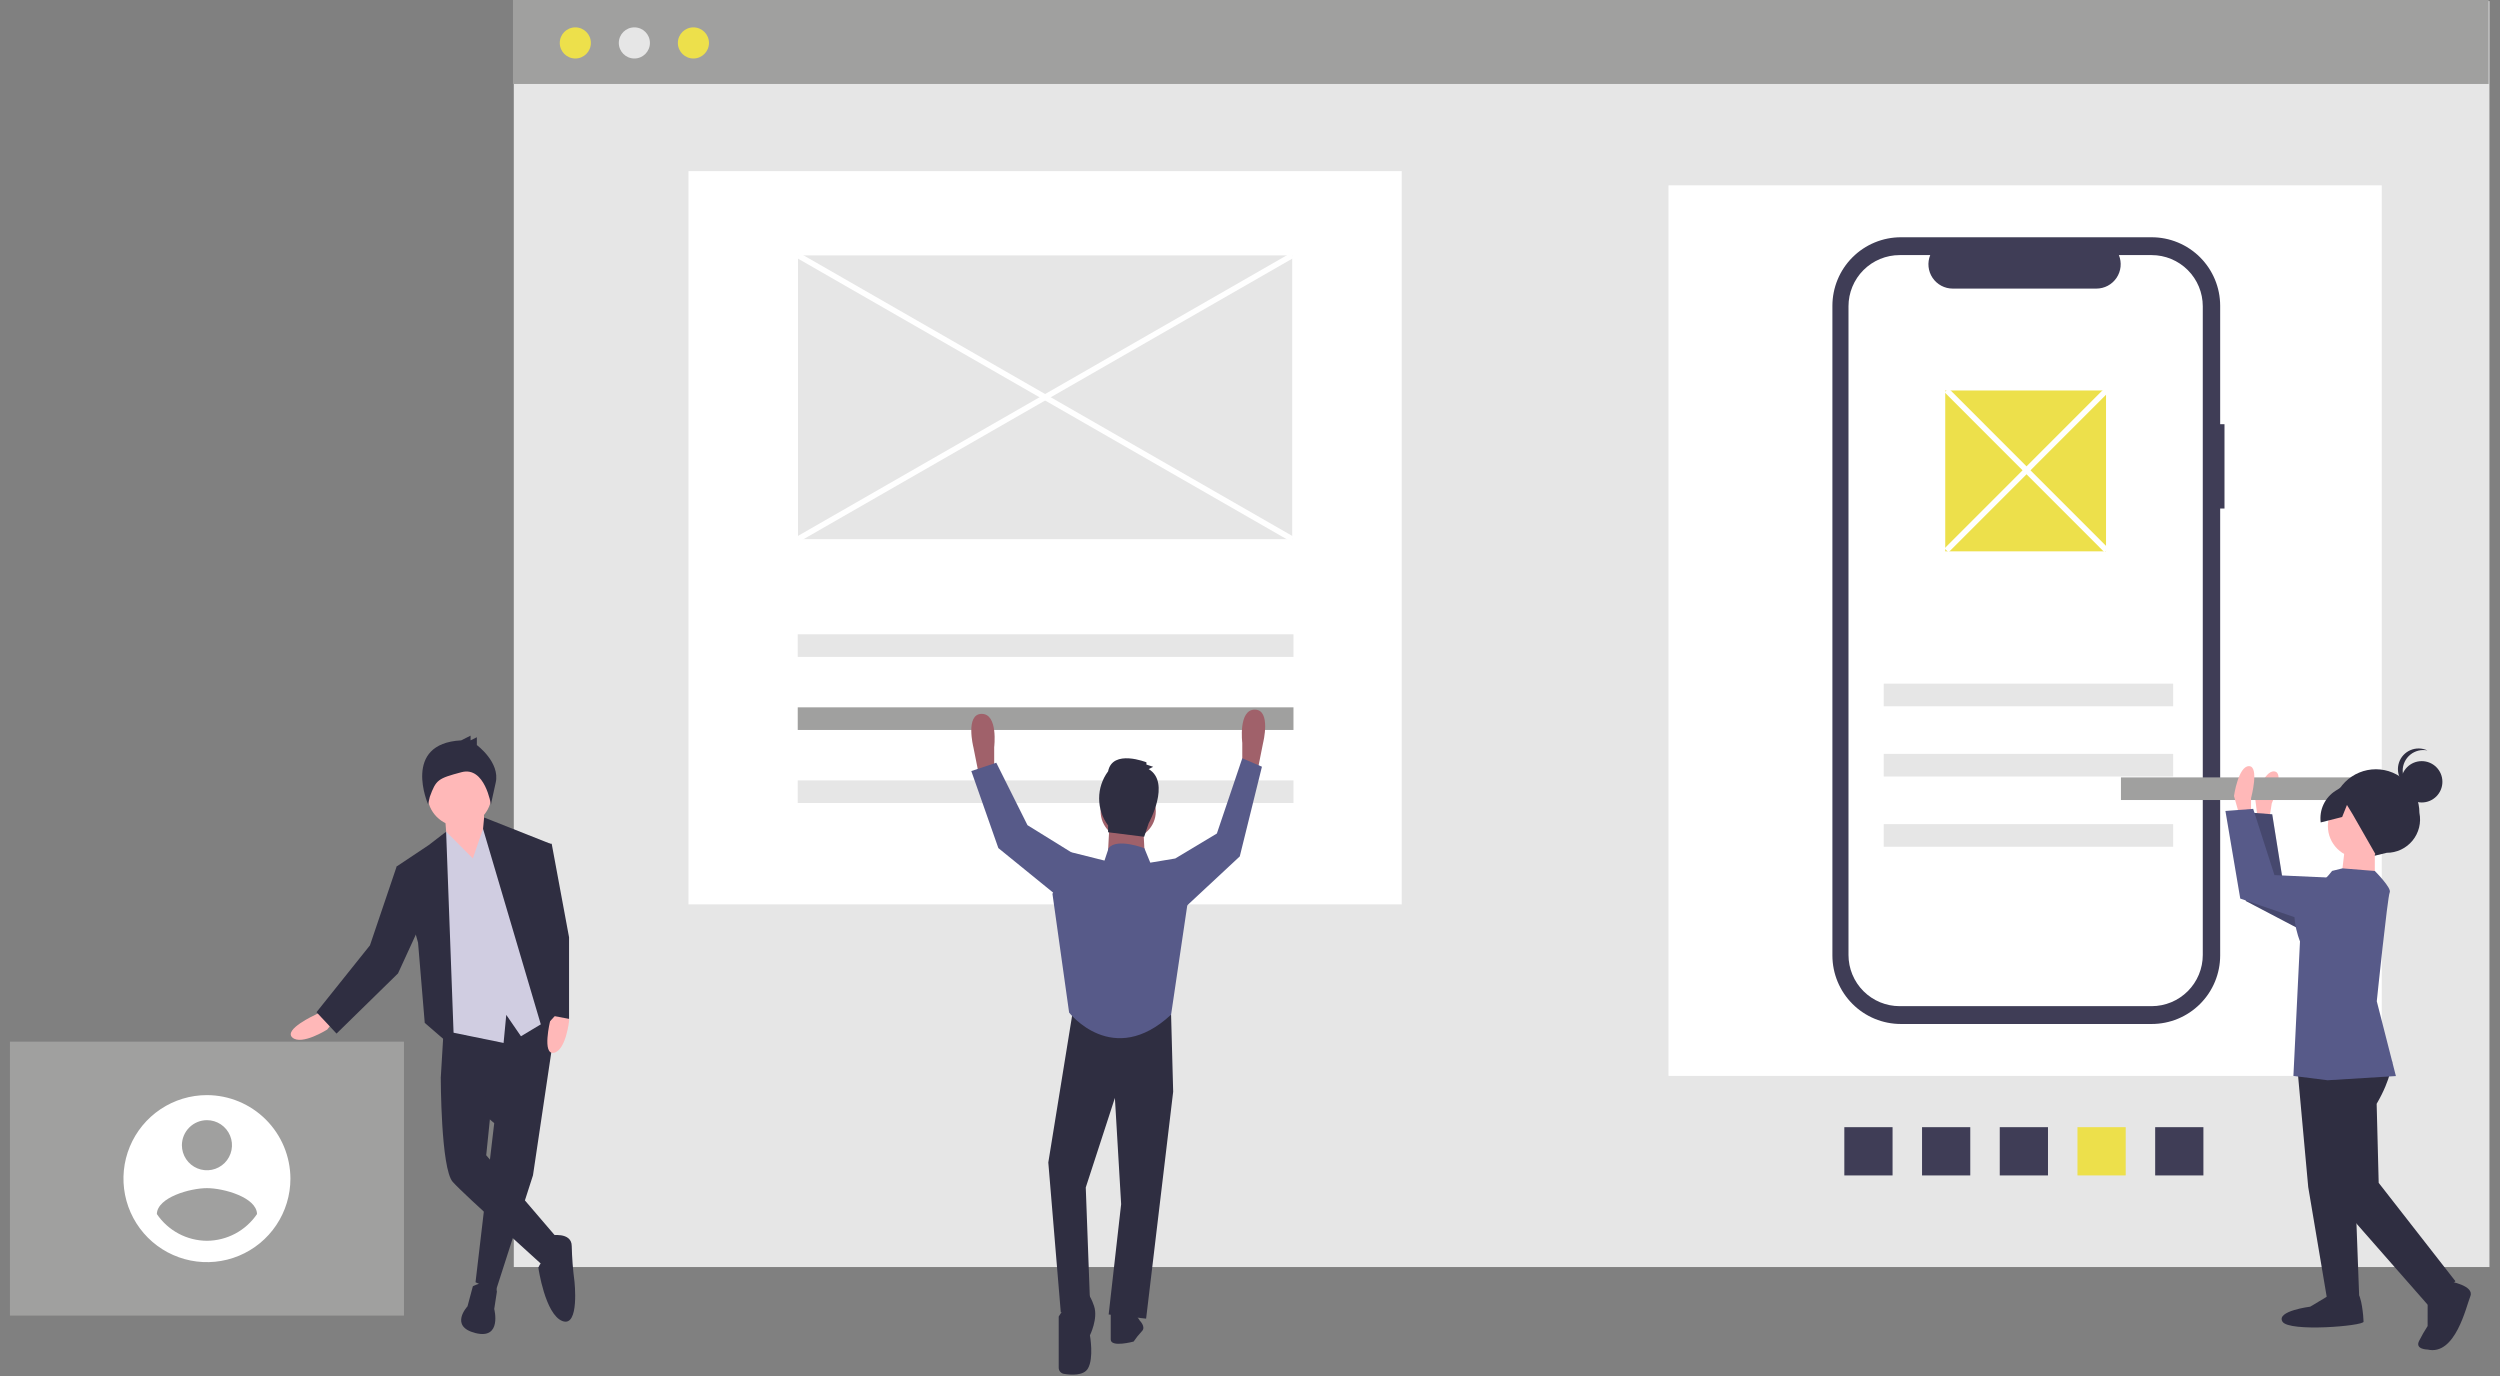 <svg width="625" height="344" viewBox="0 0 625 344" fill="none" xmlns="http://www.w3.org/2000/svg">
<rect x="0" y="0" width="625" height="344" fill="#808080" stroke="none"/>
<g clip-path="url(#clip0)">
<path d="M622.365 0.28H128.449V316.761H622.365V0.28Z" fill="#E6E6E6"/>
<path d="M350.434 42.778H172.123V226.092H350.434V42.778Z" fill="white"/>
<path d="M595.435 46.333H417.125V268.979H595.435V46.333Z" fill="white"/>
<path d="M622.154 -7.62939e-05H128.237V20.994H622.154V-7.62939e-05Z" fill="#A0A09F"/>
<path d="M143.831 14.624C145.979 14.624 147.72 12.882 147.72 10.733C147.72 8.584 145.979 6.842 143.831 6.842C141.683 6.842 139.942 8.584 139.942 10.733C139.942 12.882 141.683 14.624 143.831 14.624Z" fill="#EDE04B"/>
<path d="M158.592 14.624C160.74 14.624 162.481 12.882 162.481 10.733C162.481 8.584 160.74 6.842 158.592 6.842C156.444 6.842 154.703 8.584 154.703 10.733C154.703 12.882 156.444 14.624 158.592 14.624Z" fill="#E6E6E6"/>
<path d="M173.355 14.624C175.503 14.624 177.244 12.882 177.244 10.733C177.244 8.584 175.503 6.842 173.355 6.842C171.207 6.842 169.466 8.584 169.466 10.733C169.466 12.882 171.207 14.624 173.355 14.624Z" fill="#EDE04B"/>
<path d="M556.123 106.054H555.043V76.45C555.043 74.2 554.6 71.971 553.739 69.893C552.878 67.814 551.617 65.925 550.027 64.334C548.436 62.743 546.548 61.481 544.471 60.62C542.393 59.758 540.166 59.315 537.917 59.315H475.226C472.977 59.315 470.75 59.758 468.672 60.62C466.595 61.481 464.707 62.743 463.116 64.334C461.526 65.925 460.264 67.814 459.404 69.893C458.543 71.971 458.1 74.2 458.1 76.45V238.863C458.1 241.113 458.543 243.341 459.404 245.42C460.264 247.498 461.526 249.387 463.116 250.978C464.707 252.569 466.595 253.832 468.672 254.693C470.75 255.554 472.977 255.997 475.226 255.997H537.917C540.166 255.997 542.393 255.554 544.471 254.693C546.548 253.832 548.436 252.569 550.027 250.978C551.617 249.387 552.878 247.498 553.739 245.42C554.6 243.341 555.043 241.113 555.043 238.863V127.127H556.123V106.054Z" fill="#3F3D56"/>
<path d="M537.905 63.773H529.722C530.098 64.696 530.242 65.698 530.14 66.689C530.038 67.681 529.695 68.633 529.139 69.46C528.583 70.287 527.832 70.965 526.953 71.434C526.074 71.903 525.092 72.148 524.096 72.148H488.181C487.185 72.148 486.204 71.903 485.325 71.434C484.445 70.965 483.695 70.287 483.139 69.46C482.583 68.633 482.239 67.681 482.137 66.689C482.036 65.698 482.179 64.696 482.556 63.773H474.913C473.233 63.773 471.57 64.104 470.018 64.747C468.467 65.39 467.057 66.333 465.869 67.521C464.681 68.709 463.739 70.12 463.097 71.672C462.454 73.225 462.123 74.888 462.123 76.569V238.743C462.123 240.424 462.454 242.088 463.097 243.64C463.739 245.193 464.681 246.603 465.869 247.791C467.057 248.98 468.467 249.922 470.018 250.565C471.57 251.208 473.233 251.539 474.913 251.539H537.905C539.585 251.539 541.248 251.208 542.799 250.565C544.351 249.922 545.761 248.98 546.949 247.791C548.136 246.603 549.078 245.193 549.721 243.64C550.364 242.088 550.695 240.424 550.695 238.743V76.569C550.695 73.175 549.347 69.921 546.949 67.521C544.55 65.121 541.297 63.773 537.905 63.773Z" fill="white"/>
<path d="M323.369 158.574H199.434V164.23H323.369V158.574Z" fill="#E6E6E6"/>
<path d="M323.369 176.835H199.434V182.491H323.369V176.835Z" fill="#A0A09F"/>
<path d="M323.369 195.096H199.434V200.752H323.369V195.096Z" fill="#E6E6E6"/>
<path d="M543.287 170.914H470.935V176.57H543.287V170.914Z" fill="#E6E6E6"/>
<path d="M543.287 188.473H470.935V194.129H543.287V188.473Z" fill="#E6E6E6"/>
<path d="M543.287 206.032H470.935V211.688H543.287V206.032Z" fill="#E6E6E6"/>
<path d="M550.852 293.858V281.793H538.793V293.858H550.852Z" fill="#3F3D56"/>
<path d="M531.424 293.858V281.793H519.365V293.858H531.424Z" fill="#EDE04B"/>
<path d="M511.996 293.858V281.793H499.938V293.858H511.996Z" fill="#3F3D56"/>
<path d="M492.568 293.858V281.793H480.51V293.858H492.568Z" fill="#3F3D56"/>
<path d="M473.141 293.858V281.793H461.082V293.858H473.141Z" fill="#3F3D56"/>
<path d="M526.507 97.62H486.311V137.835H526.507V97.62Z" fill="#EDE04B"/>
<path d="M245.426 193.563L244.905 194.604L243.345 186.796C243.345 186.796 241.263 178.468 245.426 178.468C249.588 178.468 248.547 186.796 248.547 186.796V192.522L245.426 193.563Z" fill="#A0616A"/>
<path d="M313.691 192.497L314.211 193.538L315.772 185.73C315.772 185.73 317.853 177.402 313.691 177.402C309.528 177.402 310.569 185.73 310.569 185.73V191.456L313.691 192.497Z" fill="#A0616A"/>
<path d="M268.319 252.102L262.076 290.622L265.197 328.1L272.481 324.978L271.44 296.868L278.724 274.485L280.285 301.032L277.164 328.621L286.529 329.662L293.293 272.924L292.772 253.664L268.319 252.102Z" fill="#2F2E41"/>
<path d="M268.319 323.416L264.677 329.142V341.936C264.677 342.304 264.808 342.661 265.047 342.942C265.286 343.222 265.616 343.409 265.98 343.467C267.765 343.76 270.873 343.969 271.961 342.155C273.522 339.552 272.481 333.827 272.481 333.827C272.481 333.827 274.562 329.662 273.522 326.539C272.481 323.416 271.441 322.895 271.441 322.895L268.319 323.416Z" fill="#2F2E41"/>
<path d="M283.927 328.621L284.968 330.183C284.968 330.183 286.529 331.744 285.488 332.785C284.724 333.595 284.028 334.465 283.407 335.388C283.407 335.388 277.684 336.95 277.684 334.868V328.101L283.927 328.621Z" fill="#2F2E41"/>
<path d="M282.052 209.736C285.861 209.736 288.949 206.647 288.949 202.836C288.949 199.025 285.861 195.936 282.052 195.936C278.243 195.936 275.156 199.025 275.156 202.836C275.156 206.647 278.243 209.736 282.052 209.736Z" fill="#A0616A"/>
<path d="M277.423 204.993L276.903 214.884L286.268 215.404L285.748 205.514L277.423 204.993Z" fill="#A0616A"/>
<path d="M287.569 215.664L286.092 212.055C286.092 212.055 279.244 209.418 277.163 212.021L276.123 215.144L267.798 213.062L263.115 223.473L267.278 253.143C267.278 253.143 278.204 267.198 292.772 253.664L296.934 225.555L293.812 214.623L287.569 215.664Z" fill="#575A89"/>
<path d="M292.772 216.706L293.813 214.623L304.218 208.377L310.569 189.57L315.483 191.677L309.941 214.103L294.853 228.157L292.772 216.706Z" fill="#575A89"/>
<path d="M268.839 214.103L267.798 213.062L256.872 206.295L249.068 190.679L242.825 192.76L249.588 212.02L266.238 225.555L268.839 214.103Z" fill="#575A89"/>
<path d="M287.171 192.269L288.298 191.705L286.607 191.141V190.577C286.607 190.577 278.15 187.192 277.022 192.833C275.567 194.79 274.781 197.164 274.781 199.602C274.781 202.041 275.567 204.415 277.022 206.371V208.064L286.043 209.192L287.171 205.807C287.171 205.807 292.809 195.654 287.171 192.269Z" fill="#2F2E41"/>
<path d="M80.794 252.713L78.789 253.716C78.789 253.716 70.771 257.393 73.11 259.398C75.448 261.404 81.796 257.393 81.796 257.393L83.132 255.722L80.794 252.713Z" fill="#FFB8B8"/>
<path d="M139.442 252.214L133.246 293.826L123.891 322.906L118.88 320.566L123.557 280.791L110.194 269.426L111.196 252.713L139.442 252.214Z" fill="#2F2E41"/>
<path d="M118.212 321.569C118.212 321.569 123.892 318.561 124.226 322.906L123.558 327.251C123.558 327.251 125.562 334.939 118.88 333.268C112.199 331.597 116.876 326.583 116.876 326.583L118.212 321.569Z" fill="#2F2E41"/>
<path d="M114.537 265.749L110.194 269.426C110.194 269.426 110.194 292.155 113.2 295.497C116.207 298.84 135.25 315.887 135.918 316.555C136.587 317.224 139.593 309.87 139.593 309.87L121.553 288.812L122.889 275.776L114.537 265.749Z" fill="#2F2E41"/>
<path d="M137.589 308.868C137.589 308.868 142.935 307.865 142.935 311.542C143.001 314.448 143.224 317.349 143.603 320.232C143.603 320.232 144.939 331.931 140.596 330.26C136.253 328.588 134.583 316.89 134.583 316.89C134.987 315.917 135.688 315.098 136.587 314.55C137.923 313.881 137.589 308.868 137.589 308.868Z" fill="#2F2E41"/>
<path d="M120.885 202.575L121.887 214.943L119.214 219.622L111.864 212.603L111.196 203.244L120.885 202.575Z" fill="#FFB8B8"/>
<path d="M114.871 206.586C119.3 206.586 122.889 202.995 122.889 198.564C122.889 194.134 119.3 190.542 114.871 190.542C110.443 190.542 106.853 194.134 106.853 198.564C106.853 202.995 110.443 206.586 114.871 206.586Z" fill="#FFB8B8"/>
<path d="M118.212 214.609L121.553 204.915L127.566 211.6L138.592 254.05L130.239 259.064L126.565 253.716L125.896 260.735L109.526 257.392L108.19 212.603L111.528 207.898L118.212 214.609Z" fill="#D0CDE1"/>
<path d="M113.535 262.072L111.531 207.924L107.187 211.266L99.169 216.614L104.515 235.667L106.185 255.722L113.535 262.072Z" fill="#2F2E41"/>
<path d="M101.507 216.948L99.168 216.614L92.487 236.335L79.123 253.048L84.135 258.395L99.502 243.354L105.182 230.987L101.507 216.948Z" fill="#2F2E41"/>
<path d="M137.993 253.019L137.537 255.214C137.537 255.214 135.452 263.789 138.474 263.196C141.497 262.602 142.285 255.133 142.285 255.133L141.802 253.047L137.993 253.019Z" fill="#FFB8B8"/>
<path d="M121.03 204.373L137.589 210.932L135.585 230.987L139.594 253.048L135.585 257.393L120.761 207.214L121.03 204.373Z" fill="#2F2E41"/>
<path d="M115.291 185.091L117.644 183.914V185.091L119.213 184.306V186.269C119.213 186.269 125.097 190.586 123.921 195.688C122.744 200.789 122.744 201.182 122.744 201.182C122.744 201.182 121.256 191.479 115.372 193.049C109.488 194.619 109.015 194.903 107.446 199.22L107.02 201.071C107.02 201.071 100.385 185.876 115.291 185.091Z" fill="#2F2E41"/>
<path d="M135.25 210.932H137.923L142.266 234.329V254.719L136.921 253.716L132.578 222.965L135.25 210.932Z" fill="#2F2E41"/>
<path d="M100.988 260.412H2.481V328.899H100.988V260.412Z" fill="#A0A09F"/>
<path d="M51.734 273.776C47.607 273.776 43.572 275 40.14 277.295C36.708 279.589 34.033 282.85 32.453 286.665C30.873 290.481 30.46 294.679 31.265 298.729C32.071 302.78 34.059 306.5 36.977 309.42C39.896 312.341 43.615 314.329 47.663 315.135C51.711 315.941 55.908 315.527 59.721 313.947C63.535 312.366 66.794 309.69 69.087 306.256C71.381 302.823 72.605 298.786 72.605 294.656C72.588 289.123 70.384 283.822 66.474 279.909C62.564 275.997 57.265 273.792 51.734 273.776ZM51.734 280.04C52.973 280.04 54.183 280.407 55.213 281.095C56.243 281.784 57.045 282.762 57.519 283.907C57.993 285.051 58.117 286.311 57.875 287.526C57.634 288.741 57.037 289.857 56.162 290.733C55.286 291.609 54.17 292.206 52.956 292.448C51.742 292.689 50.483 292.565 49.339 292.091C48.194 291.617 47.217 290.814 46.529 289.784C45.841 288.754 45.474 287.543 45.474 286.304C45.479 284.644 46.141 283.054 47.313 281.881C48.486 280.707 50.076 280.045 51.734 280.04ZM51.734 310.196C49.261 310.184 46.828 309.569 44.646 308.404C42.464 307.239 40.599 305.559 39.212 303.51C39.313 299.334 47.56 297.035 51.734 297.035C55.908 297.035 64.156 299.334 64.257 303.51C62.869 305.558 61.003 307.237 58.822 308.402C56.64 309.566 54.208 310.182 51.734 310.196Z" fill="white"/>
<path d="M323.055 63.849H199.501V134.786H323.055V63.849Z" fill="#E6E6E6"/>
<path d="M567.365 204.548L567.938 200.854C567.938 200.854 571.274 193.265 568.637 192.856C566 192.447 563.8 199.672 563.8 199.672L564.765 207.388L567.365 204.548Z" fill="#FFB8B8"/>
<path d="M594.37 225.491L570.796 220.753L568.057 203.575L561.117 203.039L561.456 225.249L581.939 235.993L594.37 225.491Z" fill="#575A89"/>
<path opacity="0.2" d="M594.37 225.491L570.796 220.753L568.057 203.575L561.117 203.039L561.456 225.249L581.939 235.993L594.37 225.491Z" fill="black"/>
<path d="M530.237 200.005H602.588V194.349H530.237V200.005Z" fill="#A0A09F"/>
<path d="M562.759 203.282L562.764 199.544C562.764 199.544 564.909 191.535 562.24 191.532C559.571 191.529 558.494 199.004 558.494 199.004L560.62 206.484L562.759 203.282Z" fill="#FFB8B8"/>
<path d="M593.446 213.989L596.68 213.2C597.915 213.202 599.134 212.929 600.25 212.401C601.366 211.873 602.35 211.104 603.132 210.149C603.915 209.193 604.475 208.076 604.772 206.878C605.07 205.679 605.097 204.43 604.853 203.219C604.855 201.789 604.575 200.373 604.03 199.051C603.484 197.729 602.684 196.528 601.675 195.515C600.665 194.503 599.467 193.699 598.147 193.15C596.827 192.601 595.412 192.318 593.983 192.316C592.553 192.314 591.138 192.594 589.816 193.14C588.495 193.685 587.294 194.486 586.282 195.496C585.27 196.506 584.467 197.705 583.919 199.026C583.37 200.346 583.087 201.762 583.085 203.192C582.666 204.648 582.638 206.189 583.002 207.661C583.366 209.132 584.109 210.482 585.158 211.575C586.208 212.668 587.525 213.467 588.98 213.89C590.434 214.314 591.974 214.348 593.446 213.989Z" fill="#2F2E41"/>
<path d="M574.422 267.918L577.055 296.761L581.823 325.072L589.83 325.082L588.797 297.309L584.569 263.658L574.422 267.918Z" fill="#2F2E41"/>
<path d="M582.893 323.471L577.551 326.669C577.551 326.669 569.009 327.726 570.607 330.398C572.205 333.071 590.89 331.492 590.891 330.424C590.892 329.356 590.366 323.48 589.298 323.479L582.893 323.471Z" fill="#2F2E41"/>
<path d="M598.058 265.426C598.058 265.426 597.907 269.55 594.163 275.954L594.672 295.715L613.858 320.306L606.911 326.171L583.457 299.439L577.626 267.388L585.108 259.921L598.058 265.426Z" fill="#2F2E41"/>
<path d="M612.256 320.304C612.256 320.304 618.661 321.38 617.59 324.049C616.519 326.718 613.834 338.998 606.897 337.387C606.897 337.387 603.694 337.383 604.764 335.248C605.408 333.964 606.122 332.717 606.904 331.512L606.913 324.569L612.256 320.304Z" fill="#2F2E41"/>
<path d="M589.979 214.532C594.401 214.532 597.986 210.945 597.986 206.521C597.986 202.096 594.401 198.51 589.979 198.51C585.557 198.51 581.972 202.096 581.972 206.521C581.972 210.945 585.557 214.532 589.979 214.532Z" fill="#FFB8B8"/>
<path d="M593.709 211.866L593.697 220.945L585.157 220.934L586.236 211.857L593.709 211.866Z" fill="#FFB8B8"/>
<path d="M583.026 217.727L585.614 217.091L593.702 217.741C593.702 217.741 597.967 222.018 597.432 223.086C596.897 224.153 594.195 250.319 594.195 250.319L598.975 269.017L581.893 270.064L573.353 268.985L574.997 235.341C574.997 235.341 571.272 226.257 576.079 223.593C578.794 222.168 581.165 220.166 583.026 217.727Z" fill="#575A89"/>
<path d="M592.631 219.876L568.612 218.777L563.295 202.215L556.355 202.74L560.063 224.641L581.94 232.146L592.631 219.876Z" fill="#575A89"/>
<path d="M605.435 200.619C608.289 200.619 610.601 198.305 610.601 195.45C610.601 192.596 608.289 190.282 605.435 190.282C602.582 190.282 600.269 192.596 600.269 195.45C600.269 198.305 602.582 200.619 605.435 200.619Z" fill="#2F2E41"/>
<path d="M600.669 192.672C600.669 191.907 600.84 191.152 601.167 190.462C601.495 189.771 601.971 189.161 602.563 188.677C603.154 188.193 603.846 187.846 604.587 187.662C605.329 187.478 606.102 187.46 606.851 187.611C606.19 187.299 605.471 187.13 604.74 187.117C604.009 187.104 603.283 187.246 602.611 187.534C601.939 187.822 601.336 188.25 600.842 188.788C600.347 189.327 599.973 189.965 599.743 190.659C599.514 191.353 599.434 192.089 599.509 192.816C599.585 193.544 599.814 194.247 600.182 194.879C600.549 195.511 601.047 196.058 601.641 196.484C602.236 196.91 602.914 197.204 603.631 197.348C602.744 196.93 601.995 196.268 601.471 195.44C600.946 194.612 600.668 193.652 600.669 192.672Z" fill="#2F2E41"/>
<path d="M596.237 195.603L589.273 194.32L583.917 197.678C582.6 198.504 581.548 199.69 580.884 201.096C580.221 202.502 579.975 204.069 580.174 205.611L585.539 204.251L586.74 201.238L588.17 203.584L593.974 213.735L599.85 210.538L603.594 204.668L596.237 195.603Z" fill="#2F2E41"/>
<path d="M199.852 63.24L199.153 64.458L322.706 135.395L323.405 134.177L199.852 63.24Z" fill="white"/>
<path d="M322.709 63.245L199.15 134.173L199.849 135.391L323.408 64.463L322.709 63.245Z" fill="white"/>
<path d="M487.119 97.065L486.127 98.058L526.141 138.092L527.134 137.099L487.119 97.065Z" fill="white"/>
<path d="M526.141 97.065L486.127 137.099L487.119 138.092L527.134 98.058L526.141 97.065Z" fill="white"/>
</g>
<defs>
<clipPath id="clip0">
<rect width="625" height="343.661" fill="white"/>
</clipPath>
</defs>
</svg>
